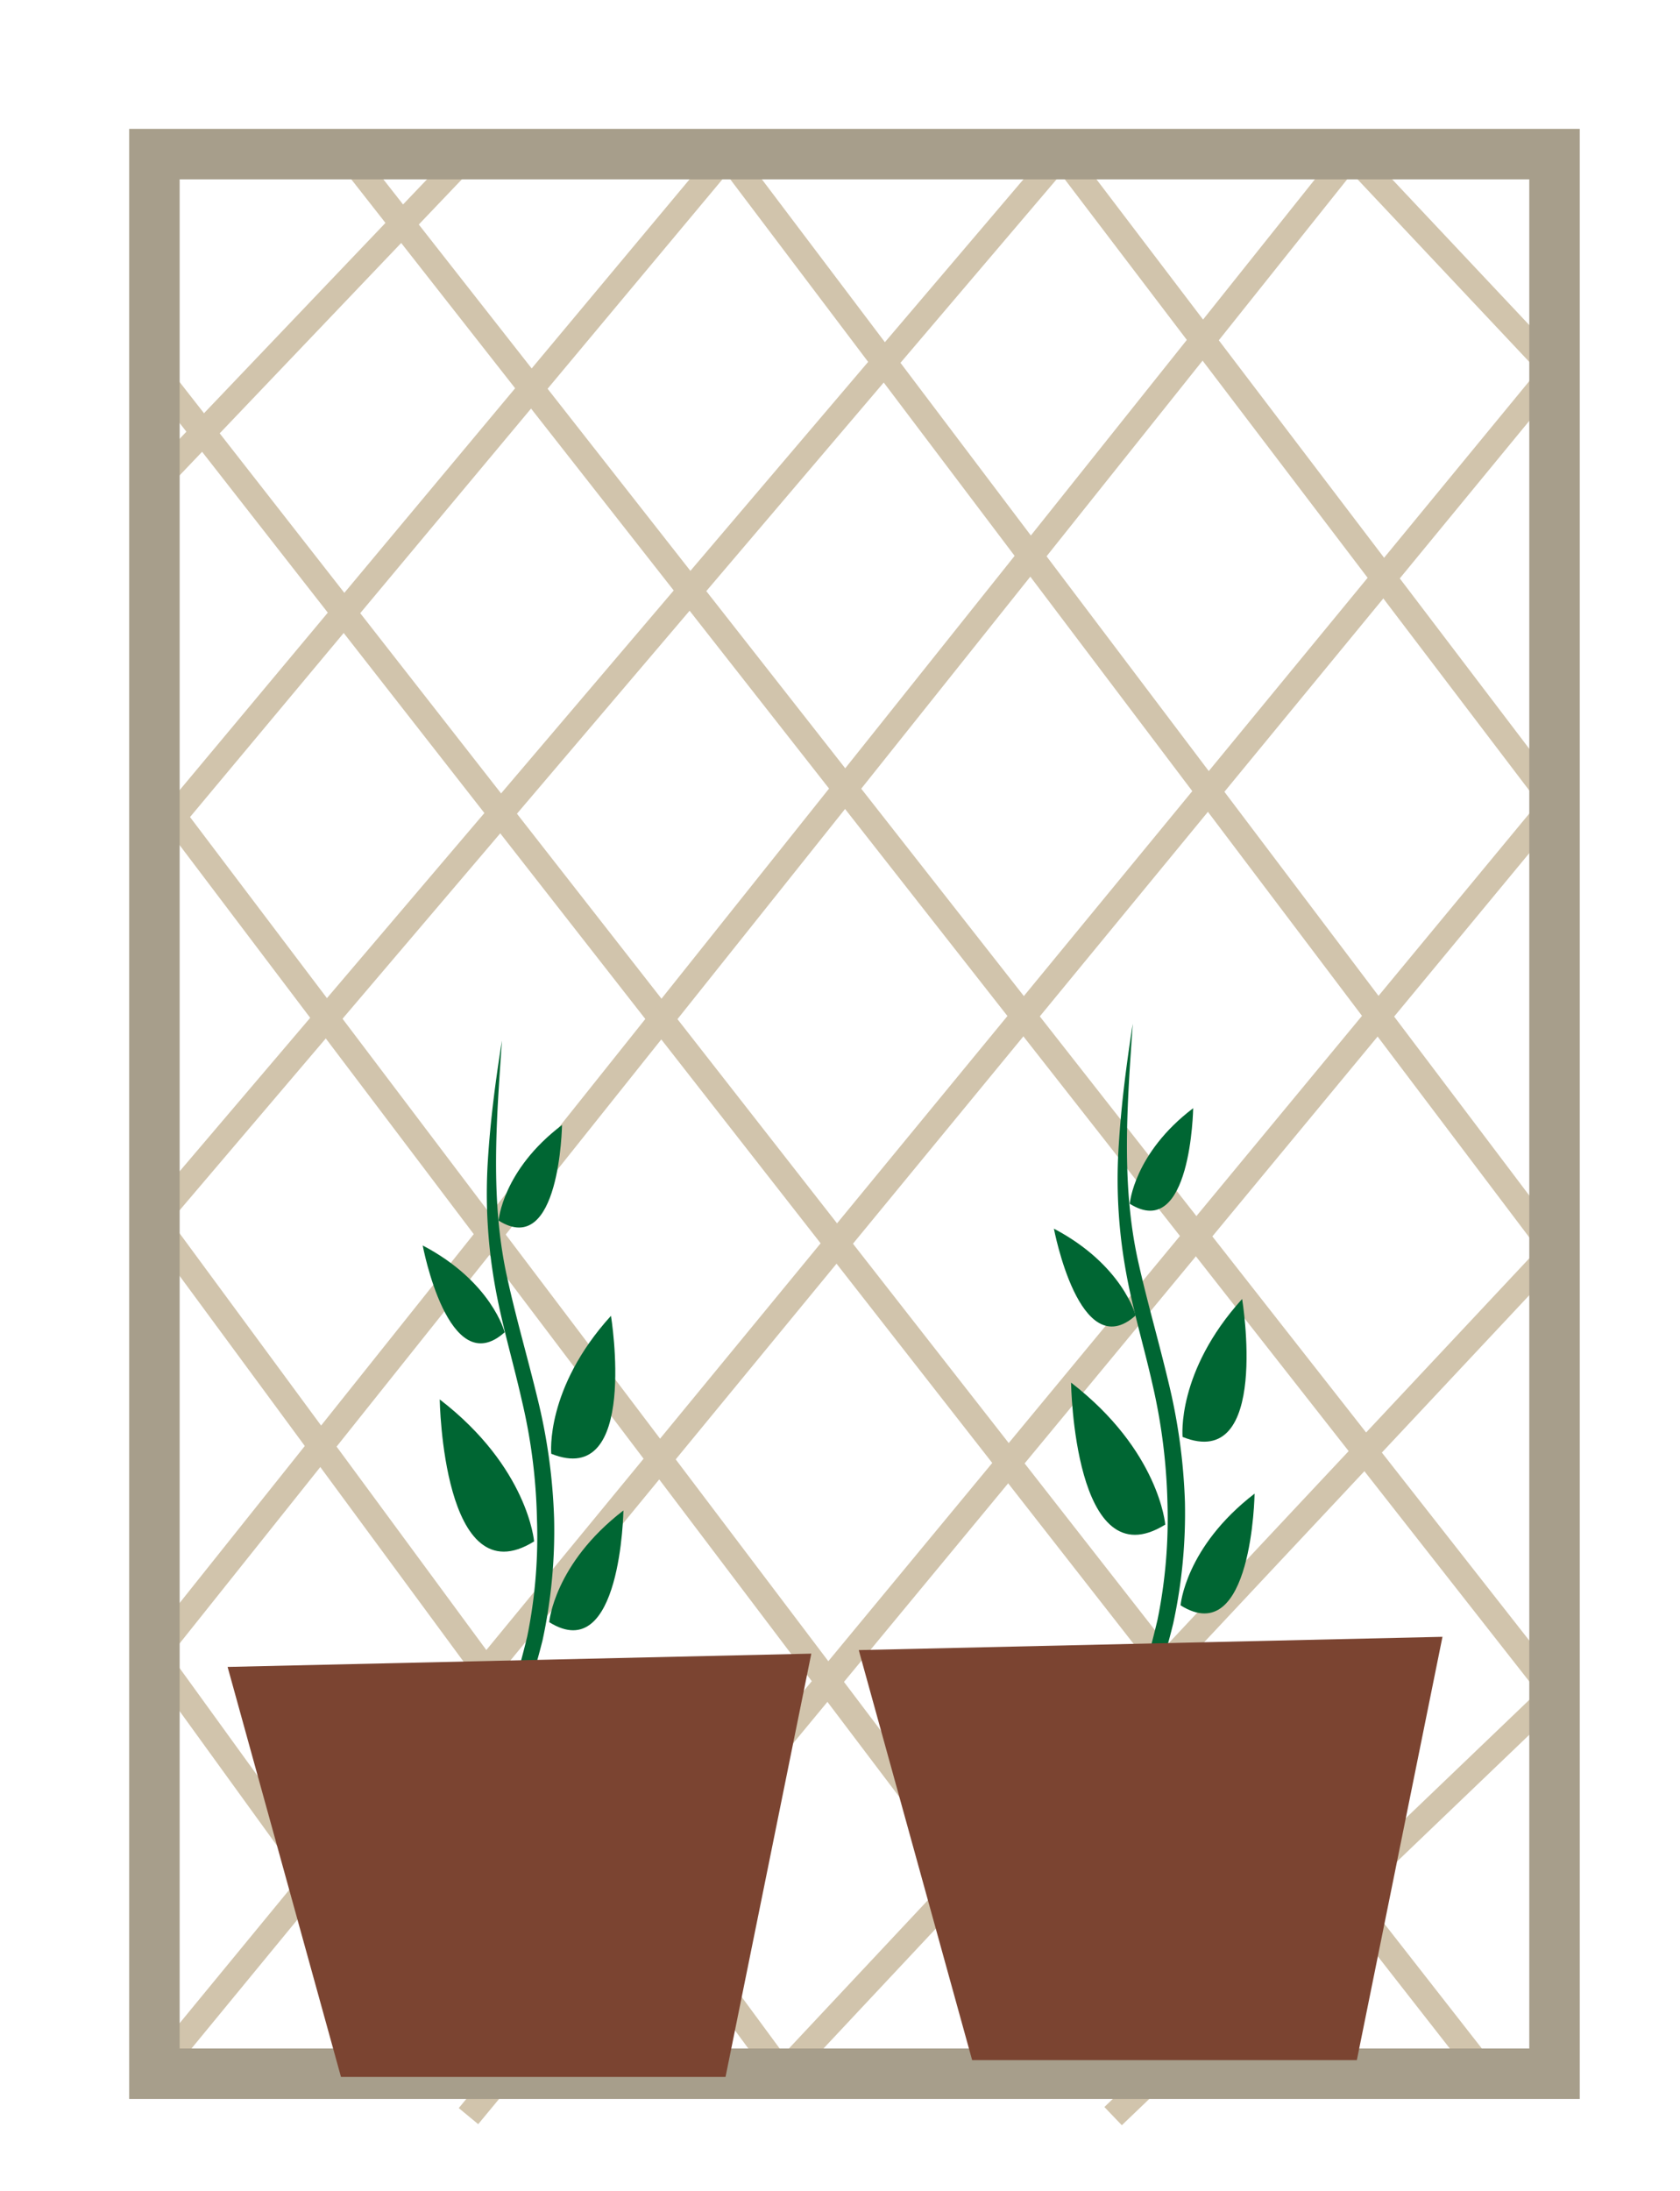 <svg id="Iconpack" xmlns="http://www.w3.org/2000/svg" viewBox="0 0 99.87 130.23"><defs><style>.cls-1,.cls-2{fill:none;stroke-miterlimit:10;}.cls-1{stroke:#d1c4ac;stroke-width:1.5px;}.cls-2{stroke:#a79e8b;stroke-width:3px;}.cls-3{fill:#063;}.cls-4{fill:#7b4431;}</style></defs><g id="Gardenfence"><line class="cls-1" x1="9.18" y1="47.01" x2="66.17" y2="122.37"/><line class="cls-1" x1="9.18" y1="22.01" x2="88.31" y2="123.26"/><polyline class="cls-1" points="20.66 9.16 92.41 100.64 66.17 125.78"/><polyline class="cls-1" points="9.18 49.93 43.22 9.16 92.41 74.29 46.52 123.26 9.18 72.54 63.1 9.16 92.41 47.72 27.85 125.78"/><polyline class="cls-1" points="27.2 123.26 9.18 98.36 80.32 9.16 92.41 22.01 9.18 123.26"/><line class="cls-1" x1="27.85" y1="9.16" x2="9.18" y2="28.74"/><rect class="cls-2" x="9.18" y="9.16" width="83.23" height="114.1"/></g><g id="Flowerpot-4"><path class="cls-3" d="M66,117.34a26.88,26.88,0,0,1-.72-7.17,28.33,28.33,0,0,1,1.53-7.07,67.94,67.94,0,0,0,2-6.82,30.19,30.19,0,0,0,.59-7,34.68,34.68,0,0,0-.89-7c-.52-2.32-1.23-4.62-1.63-7A30.68,30.68,0,0,1,66.51,68c.15-2.41.46-4.79.83-7.15-.33,4.76-.71,9.59.34,14.22.52,2.32,1.19,4.61,1.76,7a34.9,34.9,0,0,1,1,7.2,30.88,30.88,0,0,1-.7,7.24,51.28,51.28,0,0,1-2.22,6.89,27.8,27.8,0,0,0-1.76,6.86A28.91,28.91,0,0,0,66,117.34Z"/><path class="cls-3" d="M67.51,78.19s-.76-3-4.86-5.16C62.65,73,64.17,81.18,67.51,78.19Z"/><path class="cls-3" d="M69.27,90.62s-.35-4.39-5.6-8.44C63.67,82.18,63.84,94,69.27,90.62Z"/><path class="cls-3" d="M67.16,71.55s.24-3,3.77-5.68C70.93,65.87,70.81,73.84,67.16,71.55Z"/><path class="cls-3" d="M70.18,95.42s.27-3.46,4.4-6.64C74.58,88.78,74.45,98.09,70.18,95.42Z"/><path class="cls-3" d="M70.3,85.41s-.38-3.87,3.54-8.2C73.84,77.21,75.54,87.51,70.3,85.41Z"/><polygon class="cls-4" points="57.79 122.45 51.05 98.08 85.75 97.29 80.66 122.45 57.79 122.45"/></g><g id="Flowerpot-3"><path class="cls-3" d="M28.48,118.34a26.48,26.48,0,0,1-.72-7.17,28.32,28.32,0,0,1,1.52-7.07,65.5,65.5,0,0,0,2.06-6.82,29.65,29.65,0,0,0,.58-7,33.32,33.32,0,0,0-.89-7c-.52-2.32-1.22-4.62-1.63-7A31.23,31.23,0,0,1,29,69c.15-2.41.46-4.79.84-7.15-.33,4.76-.72,9.59.34,14.22.51,2.32,1.18,4.61,1.76,7a34.22,34.22,0,0,1,1,7.2,30.87,30.87,0,0,1-.69,7.24A51.28,51.28,0,0,1,30,104.35a28.27,28.27,0,0,0-1.77,6.86A29.41,29.41,0,0,0,28.48,118.34Z"/><path class="cls-3" d="M30,79.19s-.76-3-4.87-5.16C25.12,74,26.65,82.18,30,79.19Z"/><path class="cls-3" d="M31.75,91.62s-.35-4.39-5.61-8.44C26.14,83.18,26.32,95,31.75,91.62Z"/><path class="cls-3" d="M29.64,72.55s.23-3,3.77-5.68C33.41,66.87,33.29,74.84,29.64,72.55Z"/><path class="cls-3" d="M32.65,96.42s.28-3.46,4.41-6.64C37.06,89.78,36.92,99.09,32.65,96.42Z"/><path class="cls-3" d="M32.77,86.41s-.38-3.87,3.55-8.2C36.32,78.21,38,88.51,32.77,86.41Z"/><polygon class="cls-4" points="20.27 123.45 13.53 99.08 48.23 98.29 43.13 123.45 20.27 123.45"/></g></svg>